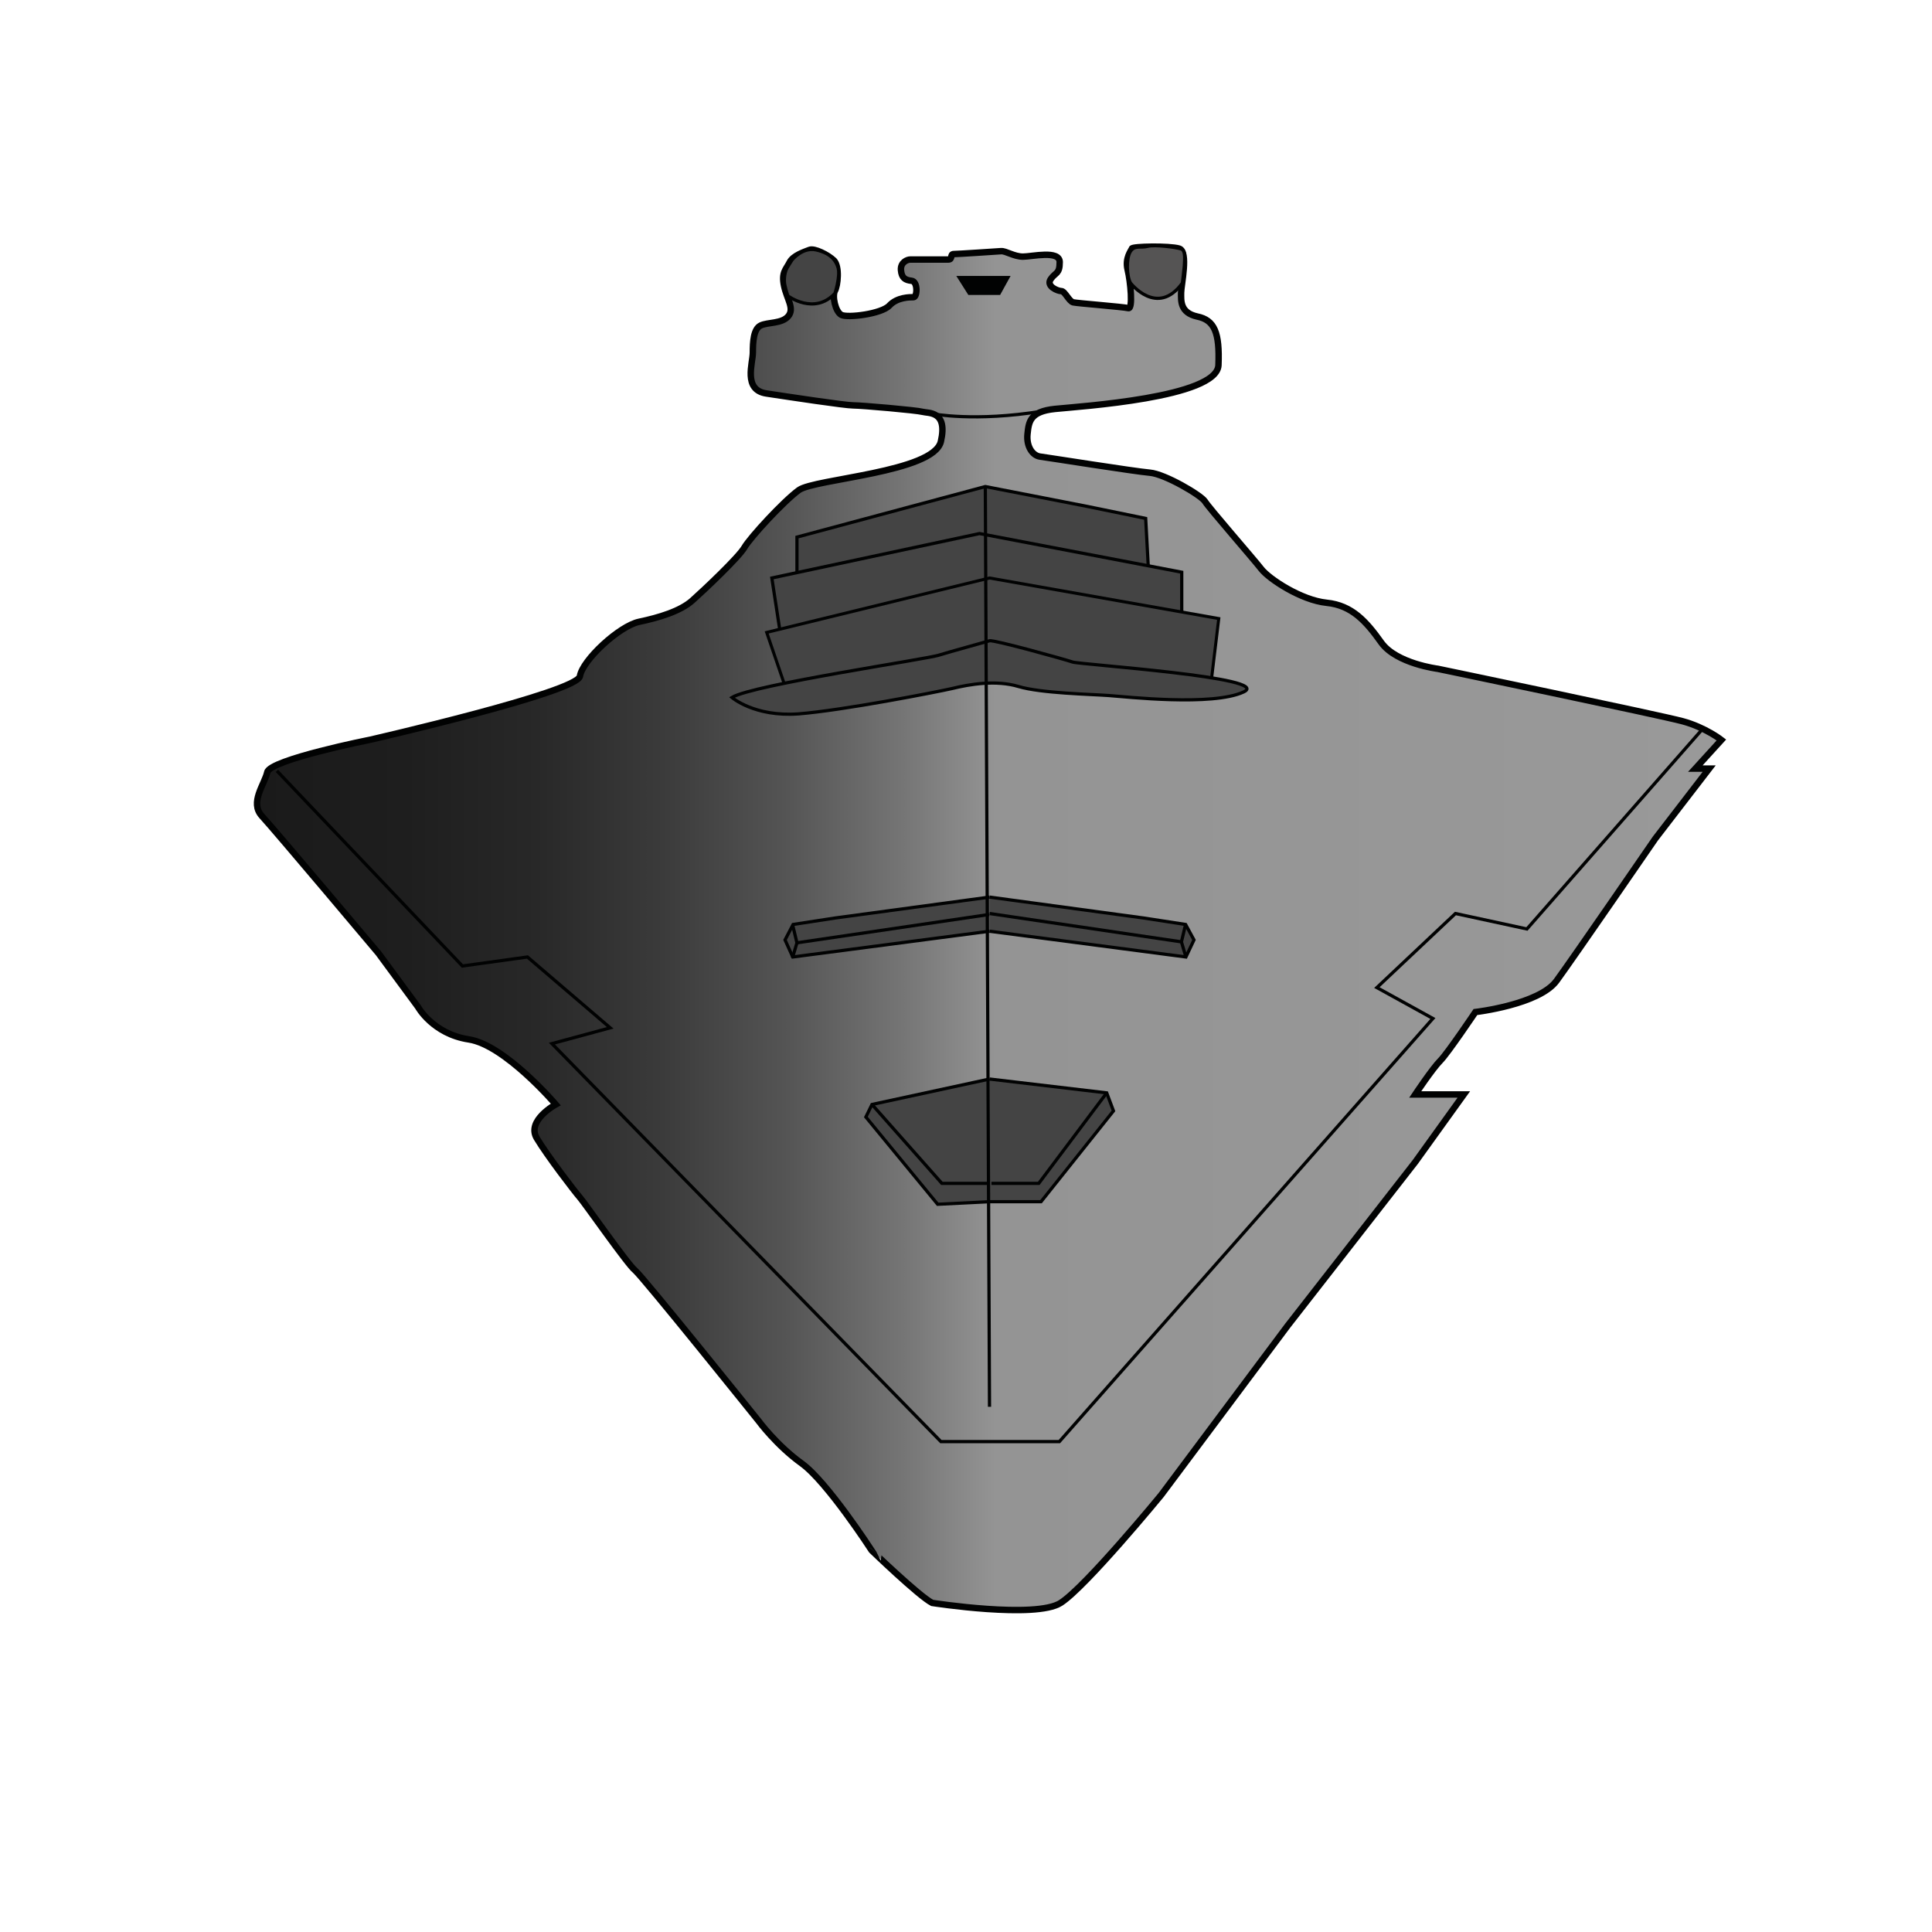 <?xml version="1.0" encoding="utf-8"?>
<!-- Generator: Adobe Illustrator 19.1.0, SVG Export Plug-In . SVG Version: 6.00 Build 0)  -->
<svg version="1.1" id="Contour" xmlns="http://www.w3.org/2000/svg" xmlns:xlink="http://www.w3.org/1999/xlink" x="0px" y="0px"
	 viewBox="0 0 600 600" style="enable-background:new 0 0 600 600;" xml:space="preserve">
<style type="text/css">
	.st0{fill:url(#SVGID_1_);stroke:#010202;stroke-width:2;stroke-miterlimit:10;}
	.st1{fill:#444444;stroke:#010202;stroke-miterlimit:10;}
	.st2{fill:#444444;stroke:#010202;stroke-width:0.95;stroke-miterlimit:10;}
	.st3{fill:none;stroke:#010202;stroke-miterlimit:10;}
	.st4{fill:#010202;stroke:#010202;stroke-miterlimit:10;}
	.st5{fill:#555454;stroke:#010202;stroke-miterlimit:10;}
</style>
<linearGradient id="SVGID_1_" gradientUnits="userSpaceOnUse" x1="79.973" y1="288.204" x2="534.576" y2="288.204">
	<stop  offset="0" style="stop-color:#1A1A1A"/>
	<stop  offset="0.101" style="stop-color:#1E1E1E"/>
	<stop  offset="0.191" style="stop-color:#282828"/>
	<stop  offset="0.277" style="stop-color:#3B3B3B"/>
	<stop  offset="0.36" style="stop-color:#545454"/>
	<stop  offset="0.441" style="stop-color:#757575"/>
	<stop  offset="0.504" style="stop-color:#949494"/>
	<stop  offset="1" style="stop-color:#999999"/>
</linearGradient>
<path class="st0" d="M289.5,497.8c0,0,32.1,5,39.9,0c7.8-5,31.2-33.5,31.2-33.5l39.3-52.6l39.6-50.8l15.1-21h-15.1
	c0,0,5.4-8.1,7.8-10.5c2.3-2.3,10.9-15.1,10.9-15.1s19.8-2.3,25.2-9.7s30.7-44.2,30.7-44.2l16.7-21.7h-4.3l8.1-8.9c0,0-5-3.9-12-5.8
	c-7-1.9-76.1-16.3-76.1-16.3s-12.8-1.6-17.5-8.1c-4.7-6.6-9.1-11.6-17-12.4c-7.9-0.8-17.9-7.4-20.3-10.5s-16.3-19-17.5-21
	c-1.2-1.9-12.4-8.5-17.1-8.9c-4.7-0.4-31.8-4.7-34.1-5s-4.3-3.1-3.9-7c0.4-3.9,0.8-7,8.5-7.8c7.8-0.8,50.4-3.5,50.8-13.6
	c0.4-10.1-1.2-14-6.6-15.1c-5.4-1.2-5-5-5-7.4c0-2.3,2.4-12.8-0.6-13.7s-14.5-0.7-14.7,0s-2.2,2.9-1.3,6.6s1.7,12.3,0.2,11.9
	s-15.8-1.5-17.1-1.8s-2.6-3.5-3.7-3.5s-4.8-1.5-3.3-3.7c1.5-2.2,2.8-1.5,2.8-5.3s-8.6-1.7-11.4-1.7c-2.8,0-5.3-1.8-6.8-1.7
	s-13.4,0.9-14.7,0.9s-0.2,1.7-1.7,1.7s-10.8,0-11.8,0s-3.1,0.9-2.9,3.3s1.3,3.1,3.3,3.3s1.8,5.1,0.6,5.1s-5.1,0-7.5,2.6
	s-13,3.9-14.9,2.9s-2.9-5.9-2-7.5s1.5-7.5-0.3-9.4c-1.9-1.8-6.1-3.9-7.6-3.3s-5.1,1.7-6.2,3.9s-2.6,3.1-1.7,7.3
	c0.9,4.2,3.3,7,1.3,9.4s-6.4,1.8-8.6,2.9c-2.2,1.1-2.4,5.1-2.4,8.4s-3.1,11.6,4.2,12.7c7.3,1.1,24.4,3.7,27,3.7s19.7,1.5,21.5,2
	s7.9-0.4,5.7,9.2c-2.2,9.6-39.3,11.6-44.1,15.1s-15.1,14.7-16.9,17.8c-1.8,3.1-12.5,13.2-16.2,16.5s-10.3,5.3-16.5,6.6
	c-6.2,1.3-17.6,11.9-18.4,16.9s-65,19.7-65,19.7s-31.2,6.2-32.1,10.1c-0.9,3.9-5.5,9.4-1.7,13.6c3.9,4.2,36.2,42.6,36.2,42.6
	l12.3,16.7c0,0,4.6,8.4,15.8,10.1s27,20.2,27,20.2s-9.2,5-5.9,10.5c3.3,5.5,11.9,16.7,13.4,18.4s14.9,20.9,17.1,22.6
	s38.4,46.8,38.4,46.8s5.5,7.5,13.4,13.2c7.9,5.7,21.7,27,21.7,27S285.4,495.7,289.5,497.8z"/>
<polyline class="st1" points="356.6,175.8 355.8,161 337.8,157.3 306,151.1 247.5,166.8 247.5,177.8 "/>
<polyline class="st1" points="242.4,197.1 239.7,179.5 304.2,165.7 367,177.7 367,185.6 367,191.2 "/>
<polyline class="st2" points="243.5,212.2 238.1,196.4 307.3,179.5 378.5,192.1 376.3,210.4 "/>
<path class="st1" d="M227.3,216.6c0,0,7,6.1,20.7,5.1c13.8-1.1,42.5-6.7,47.8-7.9c5.3-1.3,13.5-2.7,20.5-0.6c7,2.1,22.5,2.4,28,2.8
	c5.5,0.4,32.2,3.4,41.9-1.1s-50.8-8.5-53.1-9.3c-2.3-0.8-24.6-7-25.8-6.6c-1.3,0.4-12.3,3.4-15.5,4.4
	C288.7,204.6,233.9,212.6,227.3,216.6z"/>
<path class="st3" d="M309,212.1"/>
<path class="st3" d="M307.3,200.1"/>
<polyline class="st1" points="307.3,289.2 368.3,297.2 370.8,291.9 368.2,287.1 355.2,285.1 307.3,278.6 "/>
<polyline class="st3" points="307.3,283.7 366.9,292.5 368.3,297.2 "/>
<polyline class="st1" points="307.3,373.2 323.3,373.2 345.8,345 343.7,339.4 307.3,335.1 "/>
<polyline class="st3" points="307.9,367.5 322.6,367.5 343.7,339.4 "/>
<polyline class="st1" points="307.3,373.2 291.2,374 268.9,346.9 270.8,343 307.3,335.1 "/>
<polyline class="st3" points="307.3,367.5 292.5,367.5 270.8,343 "/>
<polyline class="st3" points="86,239.4 143.6,300 163.8,297.2 189.5,319.2 171.4,324.1 292.2,447.7 329,447.7 445,316.3 
	427.6,306.7 452,283.7 474.2,288.5 528.3,226.9 "/>
<polygon class="st4" points="297.9,86.2 301,91.1 310.3,91.1 313,86.2 "/>
<path class="st1" d="M244.7,91.9c0,0,8.2,6.1,14.6-0.8c0,0,1.7-5.2,1-7.9c-0.8-2.7-2.8-4.7-6.9-5.6c-4.2-0.9-7.4,3.1-7.4,3.1
	s-1.6,2.4-1.9,3.2c-0.3,0.8-0.8,3-0.3,4.9C244.2,90.6,244.7,91.9,244.7,91.9z"/>
<path class="st5" d="M351.1,87.9c0,0,8.3,10.7,16.1,0c0,0,0.5-4,0.6-5.3c0-1.3,0.6-4.8-1-5.3c-1.5-0.5-8.2-1.4-10.4-0.8
	c-2.1,0.6-4.1-0.5-5.4,1.7S349.9,85.8,351.1,87.9z"/>
<polyline class="st1" points="307.3,289.2 246.2,297.2 243.8,291.9 246.3,287.1 259.3,285.1 307.3,278.6 "/>
<line class="st3" x1="368.2" y1="287.1" x2="366.9" y2="292.5"/>
<polyline class="st3" points="307.2,284 247.5,292.8 246.1,297.5 "/>
<line class="st3" x1="246.2" y1="287.4" x2="247.5" y2="292.8"/>
<path class="st3" d="M289.6,128.5c0,0,13.1,2.6,34-0.8"/>
<line class="st3" x1="307.3" y1="436.9" x2="306" y2="151.1"/>
</svg>
